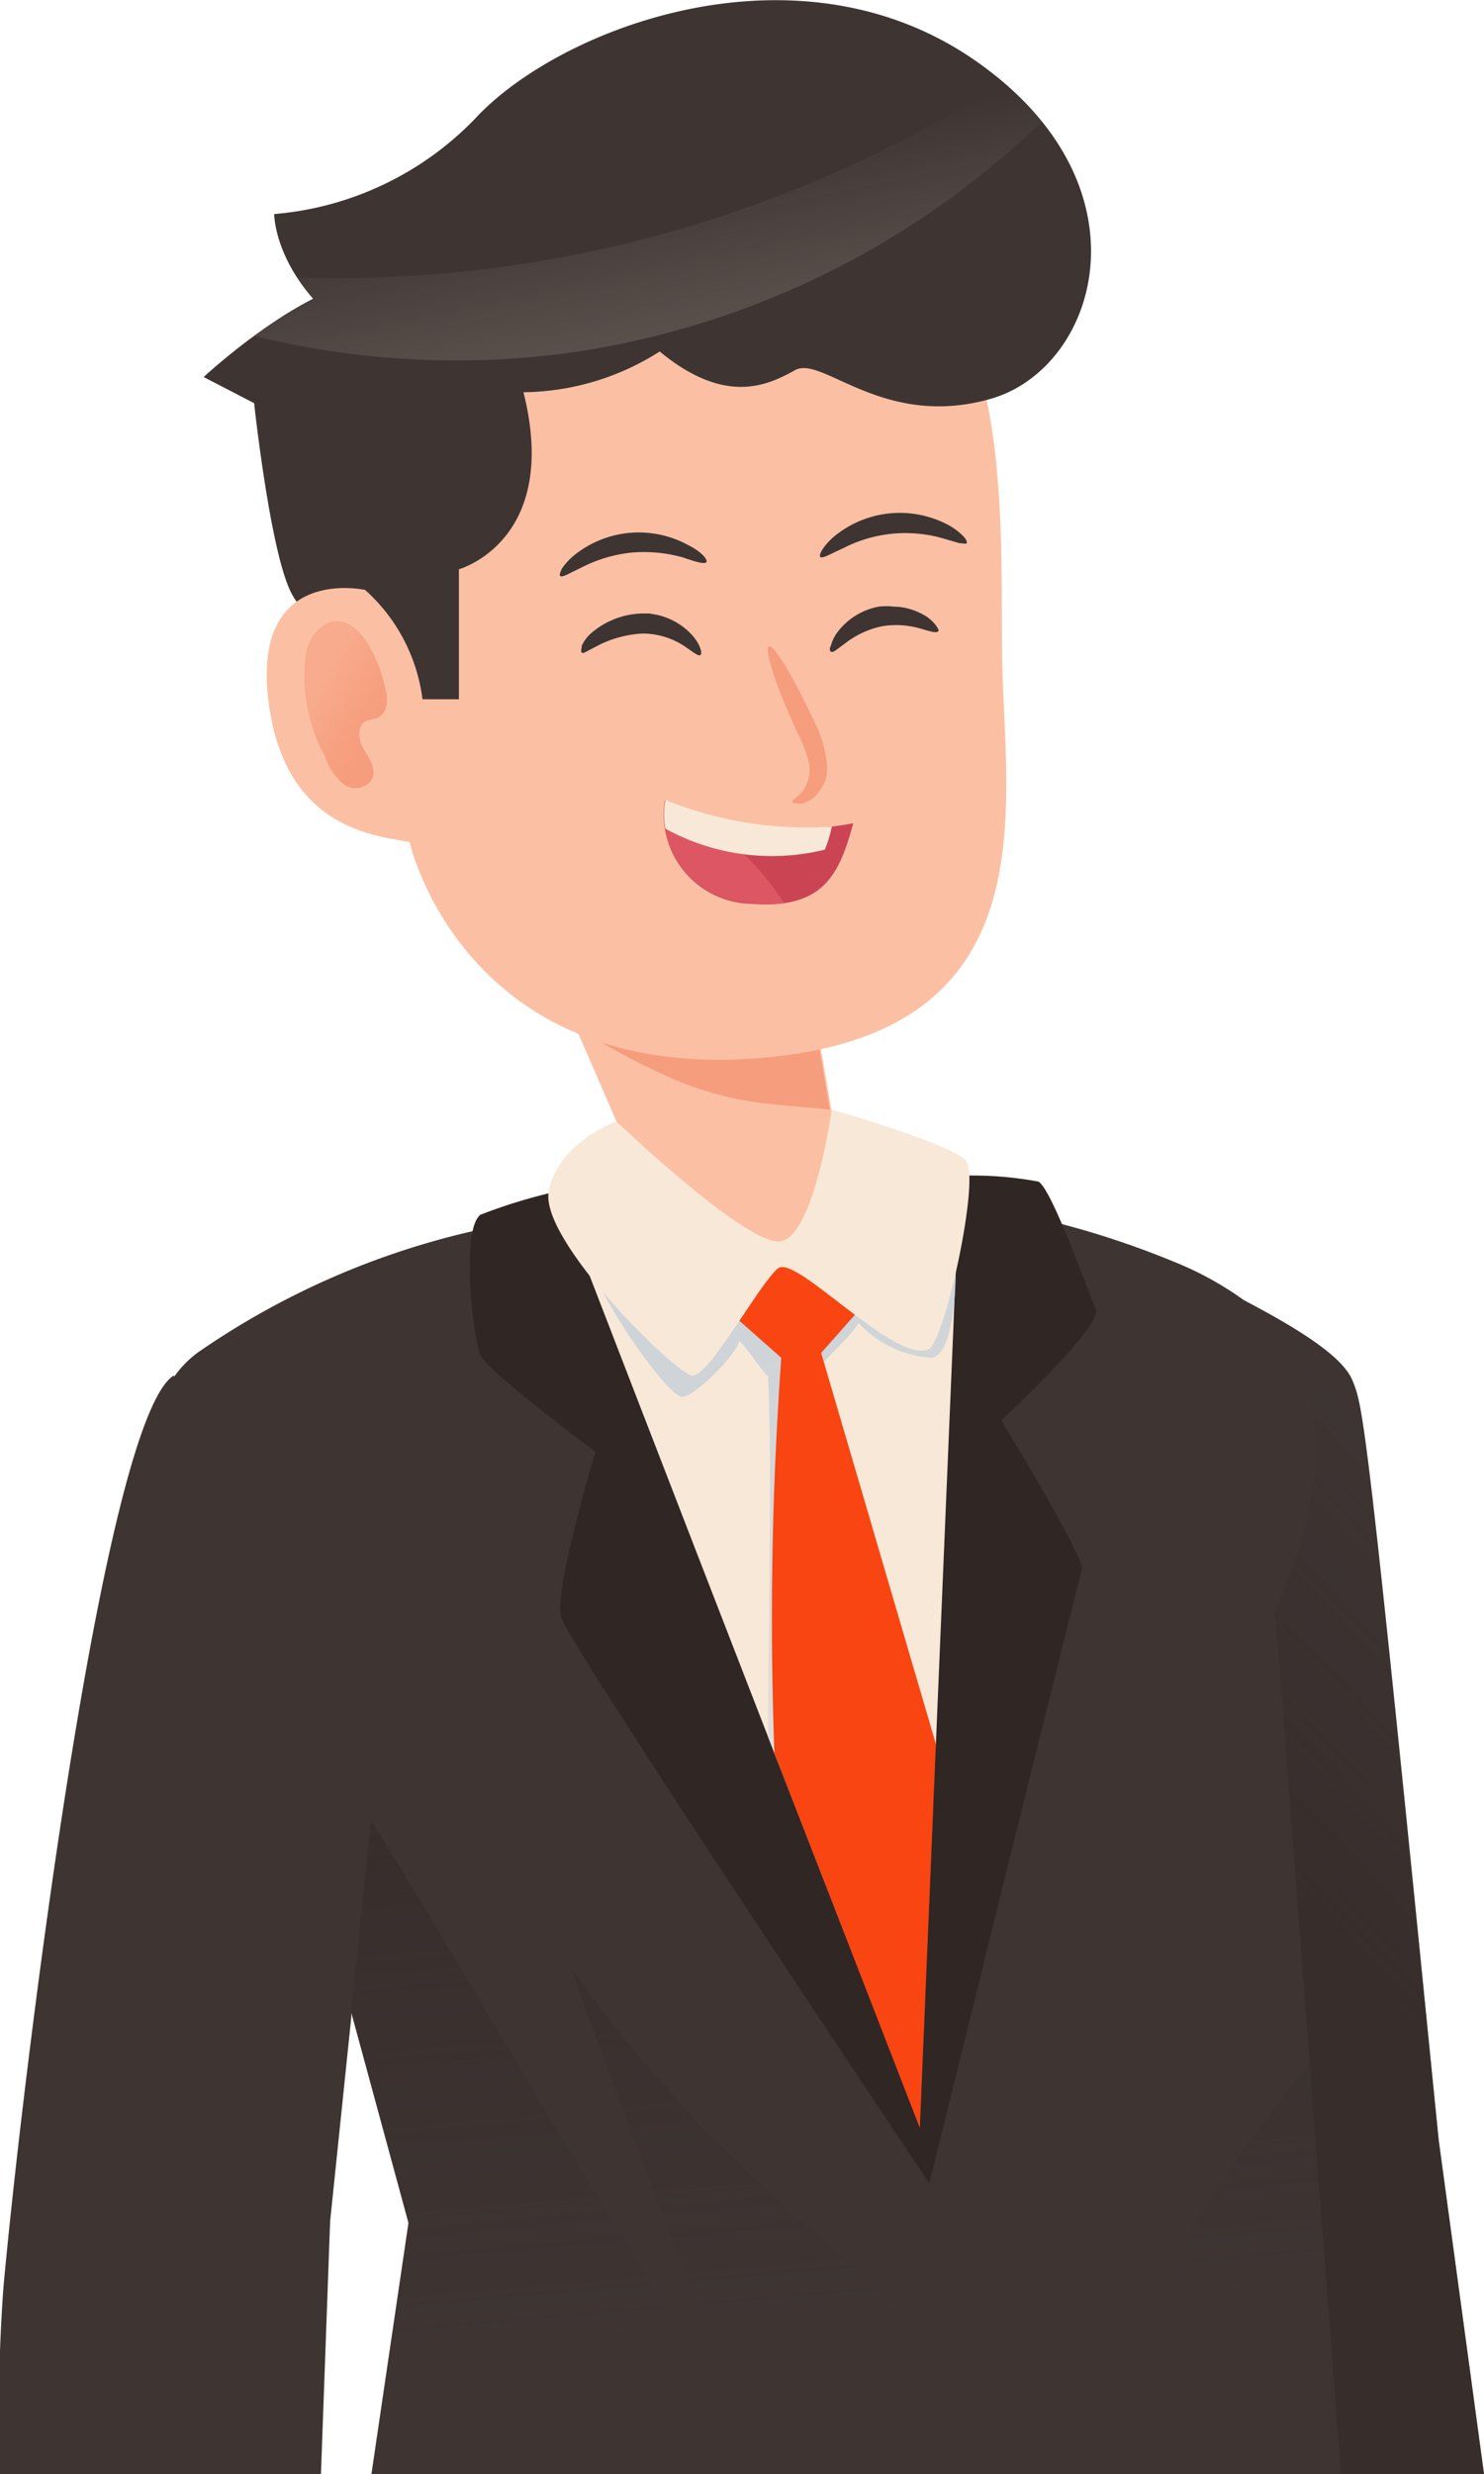 <svg xmlns="http://www.w3.org/2000/svg" xmlns:xlink="http://www.w3.org/1999/xlink" viewBox="0 0 51.74 86.22"><defs><style>.cls-1{fill:#3e3533;}.cls-2{fill:url(#linear-gradient);}.cls-3{fill:#330e00;}.cls-4{fill:url(#linear-gradient-2);}.cls-5{fill:#302624;}.cls-6{fill:#f8e8d8;}.cls-7{fill:url(#linear-gradient-3);}.cls-8{fill:#fbc0a4;}.cls-9{fill:#f69d7d;}.cls-10{fill:#f84511;}.cls-11{fill:url(#radial-gradient);}.cls-12{fill:url(#radial-gradient-2);}.cls-13{fill:#cb4453;}.cls-14{fill:#dd5664;}.cls-15{fill:url(#linear-gradient-4);}.cls-16{fill:url(#linear-gradient-5);}</style><linearGradient id="linear-gradient" x1="45.28" y1="66.34" x2="55.37" y2="56.64" gradientUnits="userSpaceOnUse"><stop offset="0" stop-color="#302624" stop-opacity="0.5"/><stop offset="0.24" stop-color="#302624" stop-opacity="0.36"/><stop offset="0.99" stop-color="#302624" stop-opacity="0"/></linearGradient><linearGradient id="linear-gradient-2" x1="26.88" y1="61.71" x2="28.58" y2="81.36" xlink:href="#linear-gradient"/><linearGradient id="linear-gradient-3" x1="28.54" y1="46.76" x2="38.5" y2="73.96" gradientUnits="userSpaceOnUse"><stop offset="0" stop-color="#cfd4d8"/><stop offset="0.33" stop-color="#cfd4d8" stop-opacity="0.63"/><stop offset="0.65" stop-color="#cfd4d8" stop-opacity="0.29"/><stop offset="0.88" stop-color="#cfd4d8" stop-opacity="0.08"/><stop offset="1" stop-color="#cfd4d8" stop-opacity="0"/></linearGradient><radialGradient id="radial-gradient" cx="-2038.48" cy="116.61" r="2.76" gradientTransform="matrix(-1, 0.05, 0.05, 1, -2021.81, 4.66)" gradientUnits="userSpaceOnUse"><stop offset="0" stop-color="#f69d7d" stop-opacity="0.7"/><stop offset="0.14" stop-color="#f69d7d" stop-opacity="0.63"/><stop offset="0.42" stop-color="#f69d7d" stop-opacity="0.44"/><stop offset="0.81" stop-color="#f69d7d" stop-opacity="0.15"/><stop offset="1" stop-color="#f69d7d" stop-opacity="0"/></radialGradient><radialGradient id="radial-gradient-2" cx="-2050.96" cy="116.61" r="2.76" xlink:href="#radial-gradient"/><linearGradient id="linear-gradient-4" x1="-1941.48" y1="25.12" x2="-1939.42" y2="23.97" gradientTransform="matrix(-1, 0, 0, 1, -1928.33, 0)" gradientUnits="userSpaceOnUse"><stop offset="0" stop-color="#f69d7d"/><stop offset="0.23" stop-color="#f69d7d" stop-opacity="0.93"/><stop offset="0.68" stop-color="#f69d7d" stop-opacity="0.75"/><stop offset="1" stop-color="#f69d7d" stop-opacity="0.6"/></linearGradient><linearGradient id="linear-gradient-5" x1="23.88" y1="14.28" x2="22.17" y2="5.84" gradientUnits="userSpaceOnUse"><stop offset="0" stop-color="#f8e8d8" stop-opacity="0.2"/><stop offset="0.41" stop-color="#f8e8d8" stop-opacity="0.13"/><stop offset="1" stop-color="#f8e8d8" stop-opacity="0"/></linearGradient></defs><title>blind_small_smileРесурс 6</title><g id="Слой_2" data-name="Слой 2"><g id="OBJECTS"><path class="cls-1" d="M51.74,86.22H43.11l-.32-2.44-.27-2L42,77.44V77l-.19-7.76-.31-12.6-.31-12.41c.58.28,1.2.57,1.81.89l0,0c1.94,1,3.79,2.07,4.16,3s.48,1.14,3,26.46Z"/><path class="cls-2" d="M51.74,86.22H43.11l-.32-2.44-.27-2L42,77.44V77l-.19-7.76-.31-12.6-.31-12.41c.58.28,1.2.57,1.81.89l0,0c1.94,1,3.79,2.07,4.16,3s.48,1.14,3,26.46Z"/><path class="cls-1" d="M14.29,25a3.32,3.32,0,0,0,2.06-.84c.62-.76-1.4-7-1.4-7a6,6,0,0,0,1.95-4c0-2.34-1.52-3.54-3.92-3.4S7.1,13.14,7.1,13.14l1.76.91s.57,5.3,1.32,6.66S14.29,25,14.29,25Z"/><path class="cls-1" d="M9.66,14.66c.71,3.31,3,11.47,3,11.47l2.08-2.37-1-10.21Z"/><path class="cls-1" d="M42.41,86.22H13.62c0-1.83,0-2.9,0-2.9l1.76.18h.06L39.78,86h0Z"/><g id="_Группа_" data-name="&lt;Группа&gt;"><path class="cls-3" d="M43.47,83.15l0,0c-.21.2-.42.4-.64.59l-.36.3A17.24,17.24,0,0,1,39.79,86h0l-.47.26H19.56c-1.32-.44-2.68-1-4.08-1.52,0,0-.11-.14-.24-.33h0c0-.34.1-.63.14-.86.07-.43.11-.66.11-.66h.11l9.25-.38h.21l9-.37,5.26-.22,2.91-.12h.26l.52,0s.08.23.2.64C43.31,82.57,43.38,82.84,43.47,83.15Z"/></g><polygon class="cls-1" points="46.75 86.22 12.95 86.22 14.24 77.47 12.25 70.15 12.25 70.14 10.73 64.57 9.41 59.72 10.38 59.63 13.37 59.34 20.9 58.62 25.85 58.14 26.84 58.05 26.92 58.04 31.1 57.64 31.68 57.58 32.77 57.48 37.11 57.06 41.45 56.64 44.48 56.35 45.28 66.86 45.66 71.9 46.75 86.22"/><g id="_Группа_2" data-name="&lt;Группа&gt;"><g id="_Группа_3" data-name="&lt;Группа&gt;"><path class="cls-1" d="M43.24,82.35v.21s.08.24.2.63a13.11,13.11,0,0,1,.6,3H15a18.13,18.13,0,0,1,.29-1.85c.06-.3.12-.59.19-.87s.1-.45.16-.66c.24-1,.46-1.73.46-1.73L12.31,69.49h0l-1.58-4.91L10,62.23l-.81-2.51s-5.86-8-3.09-11.78a3.73,3.73,0,0,1,.79-.8,27.68,27.68,0,0,1,9.66-4.25h0c.87-.23,1.76-.43,2.67-.59,1.12-.21,2.28-.38,3.46-.5.57-.06,1.16-.11,1.74-.15.86,0,1.72-.09,2.59-.09h.05c.43,0,.86,0,1.3,0s.76,0,1.15,0c1.31.07,2.62.21,3.92.41l.3,0a32.78,32.78,0,0,1,3.41.72,30.81,30.81,0,0,1,3.93,1.34,11.39,11.39,0,0,1,1.89,1l0,0c2.38,1.55,4.32,4.51,1.48,11.21l-.54,11.29-.33,6.88Z"/></g></g><path class="cls-4" d="M46.75,86.22H13l1.29-8.75-2-7.19L10,62.23l-1.39-5c.56.66,1.17,1.46,1.79,2.36.82,1.15,1.67,2.46,2.55,3.87,4,6.39,8.56,14.81,11.91,19q.19.26.39.48l-.18-.49c-1.73-4.64-3.47-9.26-5.2-13.9A52.41,52.41,0,0,0,34.09,82.08c1.35.86,2.74,1.67,4.16,2.41.33-.89.69-1.77,1.1-2.63a38,38,0,0,1,2.46-4.63A1,1,0,0,1,42,77c.51-.85,1.07-1.67,1.66-2.48s1.33-1.77,2-2.62Z"/><path class="cls-5" d="M33,41a12.56,12.56,0,0,1,3.21.18c.49.31,1.73,3.87,2,4.44s-3.3,3.88-3.3,3.88,2.93,4.81,2.81,5.19-5.32,21.4-5.32,21.4S19.81,57.29,19.56,56.35s1.2-5.76,1.2-5.76-3.72-2.75-4-3.35-.7-4.43,0-4.91a18.67,18.67,0,0,1,2.94-.87Z"/><path class="cls-6" d="M19.75,42.37h0s3.86,10,7.25,18.73c2.68,6.9,5.63-.32,5.63-.32L33.46,41l-.75-.07Z"/><path class="cls-7" d="M32.5,47.32c.77-.18.81-2.6.81-2.6l.15-3.66s0,0,0-.05l-.73-.07L20.76,42.26c0,.14-.43,1.14-.35,1.42.7,2,2.93,5,3.37,5s1.86-1.44,2-1.94c.28.24.75,1,1,1.23.15,3.56,0,8.25,0,12.58L31.63,73l.46.58L32.53,63q-2-7.65-4-15.28c.43-.59,1-1,1.41-1.61A3.78,3.78,0,0,0,32.5,47.32Z"/><g id="_Группа_4" data-name="&lt;Группа&gt;"><g id="_Группа_5" data-name="&lt;Группа&gt;"><path class="cls-8" d="M29.74,43a12.7,12.7,0,0,1-4.86,1c-1.93,0-1.16-1.08-1.8-1.25L16.81,28.27l11.34,5.12,0,.48Z"/></g></g><g id="_Группа_6" data-name="&lt;Группа&gt;"><g id="_Группа_7" data-name="&lt;Группа&gt;"><path class="cls-9" d="M26.62,38.45a11.49,11.49,0,0,1-3.49-1A24.36,24.36,0,0,1,20,35.74l-3.23-7.47,11.34,5.12,0,.48.82,4.8C28.21,38.59,27.41,38.54,26.62,38.45Z"/></g></g><path class="cls-10" d="M32.63,60.78l-4-13.63,1.77-2-3-1.84-2.3,2.12,2.14,1.89A126.3,126.3,0,0,0,27,61.1l5.07,13.06Z"/><g id="_Группа_8" data-name="&lt;Группа&gt;"><g id="_Группа_9" data-name="&lt;Группа&gt;"><path class="cls-6" d="M21.49,39.08s4.56,4.37,5.73,4.18S29,38.67,29,38.67s4.17,1.19,4.68,1.78-.74,6.28-1.29,6.56c-1.15.58-4.63-3.3-5.26-2.81s-2.42,3.81-3,3.74-5.29-4.69-5-6.4S21.49,39.08,21.49,39.08Z"/></g></g><path class="cls-8" d="M12.73,20.56s-3.92-.89-3.38,3.79,3.93,4.77,4.93,5c0,0,1.86,8.33,12.14,7.53s8.59-8.75,8.52-14,.51-14.44-6.22-15.11S12.13,7.47,12.73,20.56Z"/><path class="cls-9" d="M27.62,27.94c0-.1.33-.19.51-.63a1.25,1.25,0,0,0,.06-.78,4.87,4.87,0,0,0-.39-1c-.72-1.55-1.16-2.88-1-3s.9,1.12,1.62,2.68a3.9,3.9,0,0,1,.39,1.24,1.9,1.9,0,0,1,0,.63,1.4,1.4,0,0,1-.24.49,1,1,0,0,1-.64.44C27.72,28,27.62,28,27.62,27.94Z"/><path class="cls-1" d="M24.63,19.59c-.06.08-.35,0-.81-.16A5,5,0,0,0,22,19.26a4.94,4.94,0,0,0-1.71.51l-.51.25c-.13.06-.22.09-.25.05s0-.12.06-.25a2.14,2.14,0,0,1,.43-.47A3.59,3.59,0,0,1,24,19C24.48,19.24,24.68,19.51,24.63,19.59Z"/><path class="cls-1" d="M28.6,19.41c-.06-.06.08-.37.49-.72a3.6,3.6,0,0,1,4-.38,2.36,2.36,0,0,1,.5.38c.1.11.14.2.11.24s-.11,0-.25,0l-.55-.16a4.73,4.73,0,0,0-3.51.34C28.94,19.31,28.67,19.48,28.6,19.41Z"/><path class="cls-11" d="M22.69,28.28a2.76,2.76,0,1,1-2.88-2.63A2.76,2.76,0,0,1,22.69,28.28Z"/><path class="cls-12" d="M35.16,27.71a2.76,2.76,0,1,1-2.88-2.63A2.76,2.76,0,0,1,35.16,27.71Z"/><path class="cls-13" d="M23.18,27.89a10.83,10.83,0,0,0,6.57.8c-.48,1.74-1,3-3.54,2.81A3.12,3.12,0,0,1,23.18,27.89Z"/><path class="cls-14" d="M23.17,28a4.78,4.78,0,0,1,.62.26,9,9,0,0,1,3.55,3.22,5.1,5.1,0,0,1-1.13,0A3.12,3.12,0,0,1,23.17,28Z"/><path class="cls-6" d="M29,28.81a4.52,4.52,0,0,1-.24.8,7.71,7.71,0,0,1-5.56-.73,2.73,2.73,0,0,1,0-1A13.1,13.1,0,0,0,29,28.81Z"/><path class="cls-15" d="M10.69,22.65a5.74,5.74,0,0,0,.65,3.73,2,2,0,0,0,.63.94.68.68,0,0,0,1-.16c.16-.33-.07-.71-.26-1s-.29-.8,0-1c.15-.09.34-.09.49-.17.33-.17.33-.65.24-1a5.42,5.42,0,0,0-.55-1.45c-.25-.44-.64-.9-1.15-.89S10.84,22.14,10.69,22.65Z"/><path class="cls-1" d="M12.73,20.56a6.15,6.15,0,0,1,2,3.81H16V19.84s3.59-1,2.23-6.25-6.7,0-6.7,0Z"/><path class="cls-1" d="M23,12.25a9,9,0,0,1-8.63.59C9.54,10.67,9.56,7.46,9.56,7.46a11,11,0,0,0,7-3.32C19.45,1,27.75-2.23,34,2.11s4.29,10.72.54,11.79-5.87-1.53-6.82-1S25.29,14.14,23,12.25Z"/><path class="cls-16" d="M36.33,4.23A9.94,9.94,0,0,0,35,2.84,43,43,0,0,1,10.35,9.67a7.05,7.05,0,0,0,.58.77,14.91,14.91,0,0,0-2.06,1.27,29.53,29.53,0,0,0,10.88.6A29.74,29.74,0,0,0,36.33,4.23Z"/><path class="cls-1" d="M24.42,22.83c-.09.05-.29-.14-.62-.35a2.64,2.64,0,0,0-1.41-.4,3.9,3.9,0,0,0-1.47.38l-.42.22c-.11.06-.18.1-.22.06s0-.11,0-.23a1.33,1.33,0,0,1,.35-.46,2.82,2.82,0,0,1,1.74-.67h.27l.28.05a2.35,2.35,0,0,1,1.19.68C24.44,22.47,24.49,22.79,24.42,22.83Z"/><path class="cls-1" d="M32.71,22c-.06.08-.29,0-.64-.1a3,3,0,0,0-1.34-.07,3.15,3.15,0,0,0-1.21.55l-.35.26c-.09.07-.16.1-.2.07s-.06-.1,0-.21a1.34,1.34,0,0,1,.23-.47,2.33,2.33,0,0,1,1.45-.89,2,2,0,0,1,.49,0,2.14,2.14,0,0,1,.45.05,2.4,2.4,0,0,1,.72.3C32.64,21.72,32.77,22,32.71,22Z"/><path class="cls-1" d="M13.75,55.65l-.38,3.69-.44,4.16-.62,6h0l-.06.65h0l0,.13-.74,7.13-.32,8.81H0a60.34,60.34,0,0,1,.12-6.51c.66-7.25,3.46-30.16,5.93-31.77Z"/></g></g></svg>